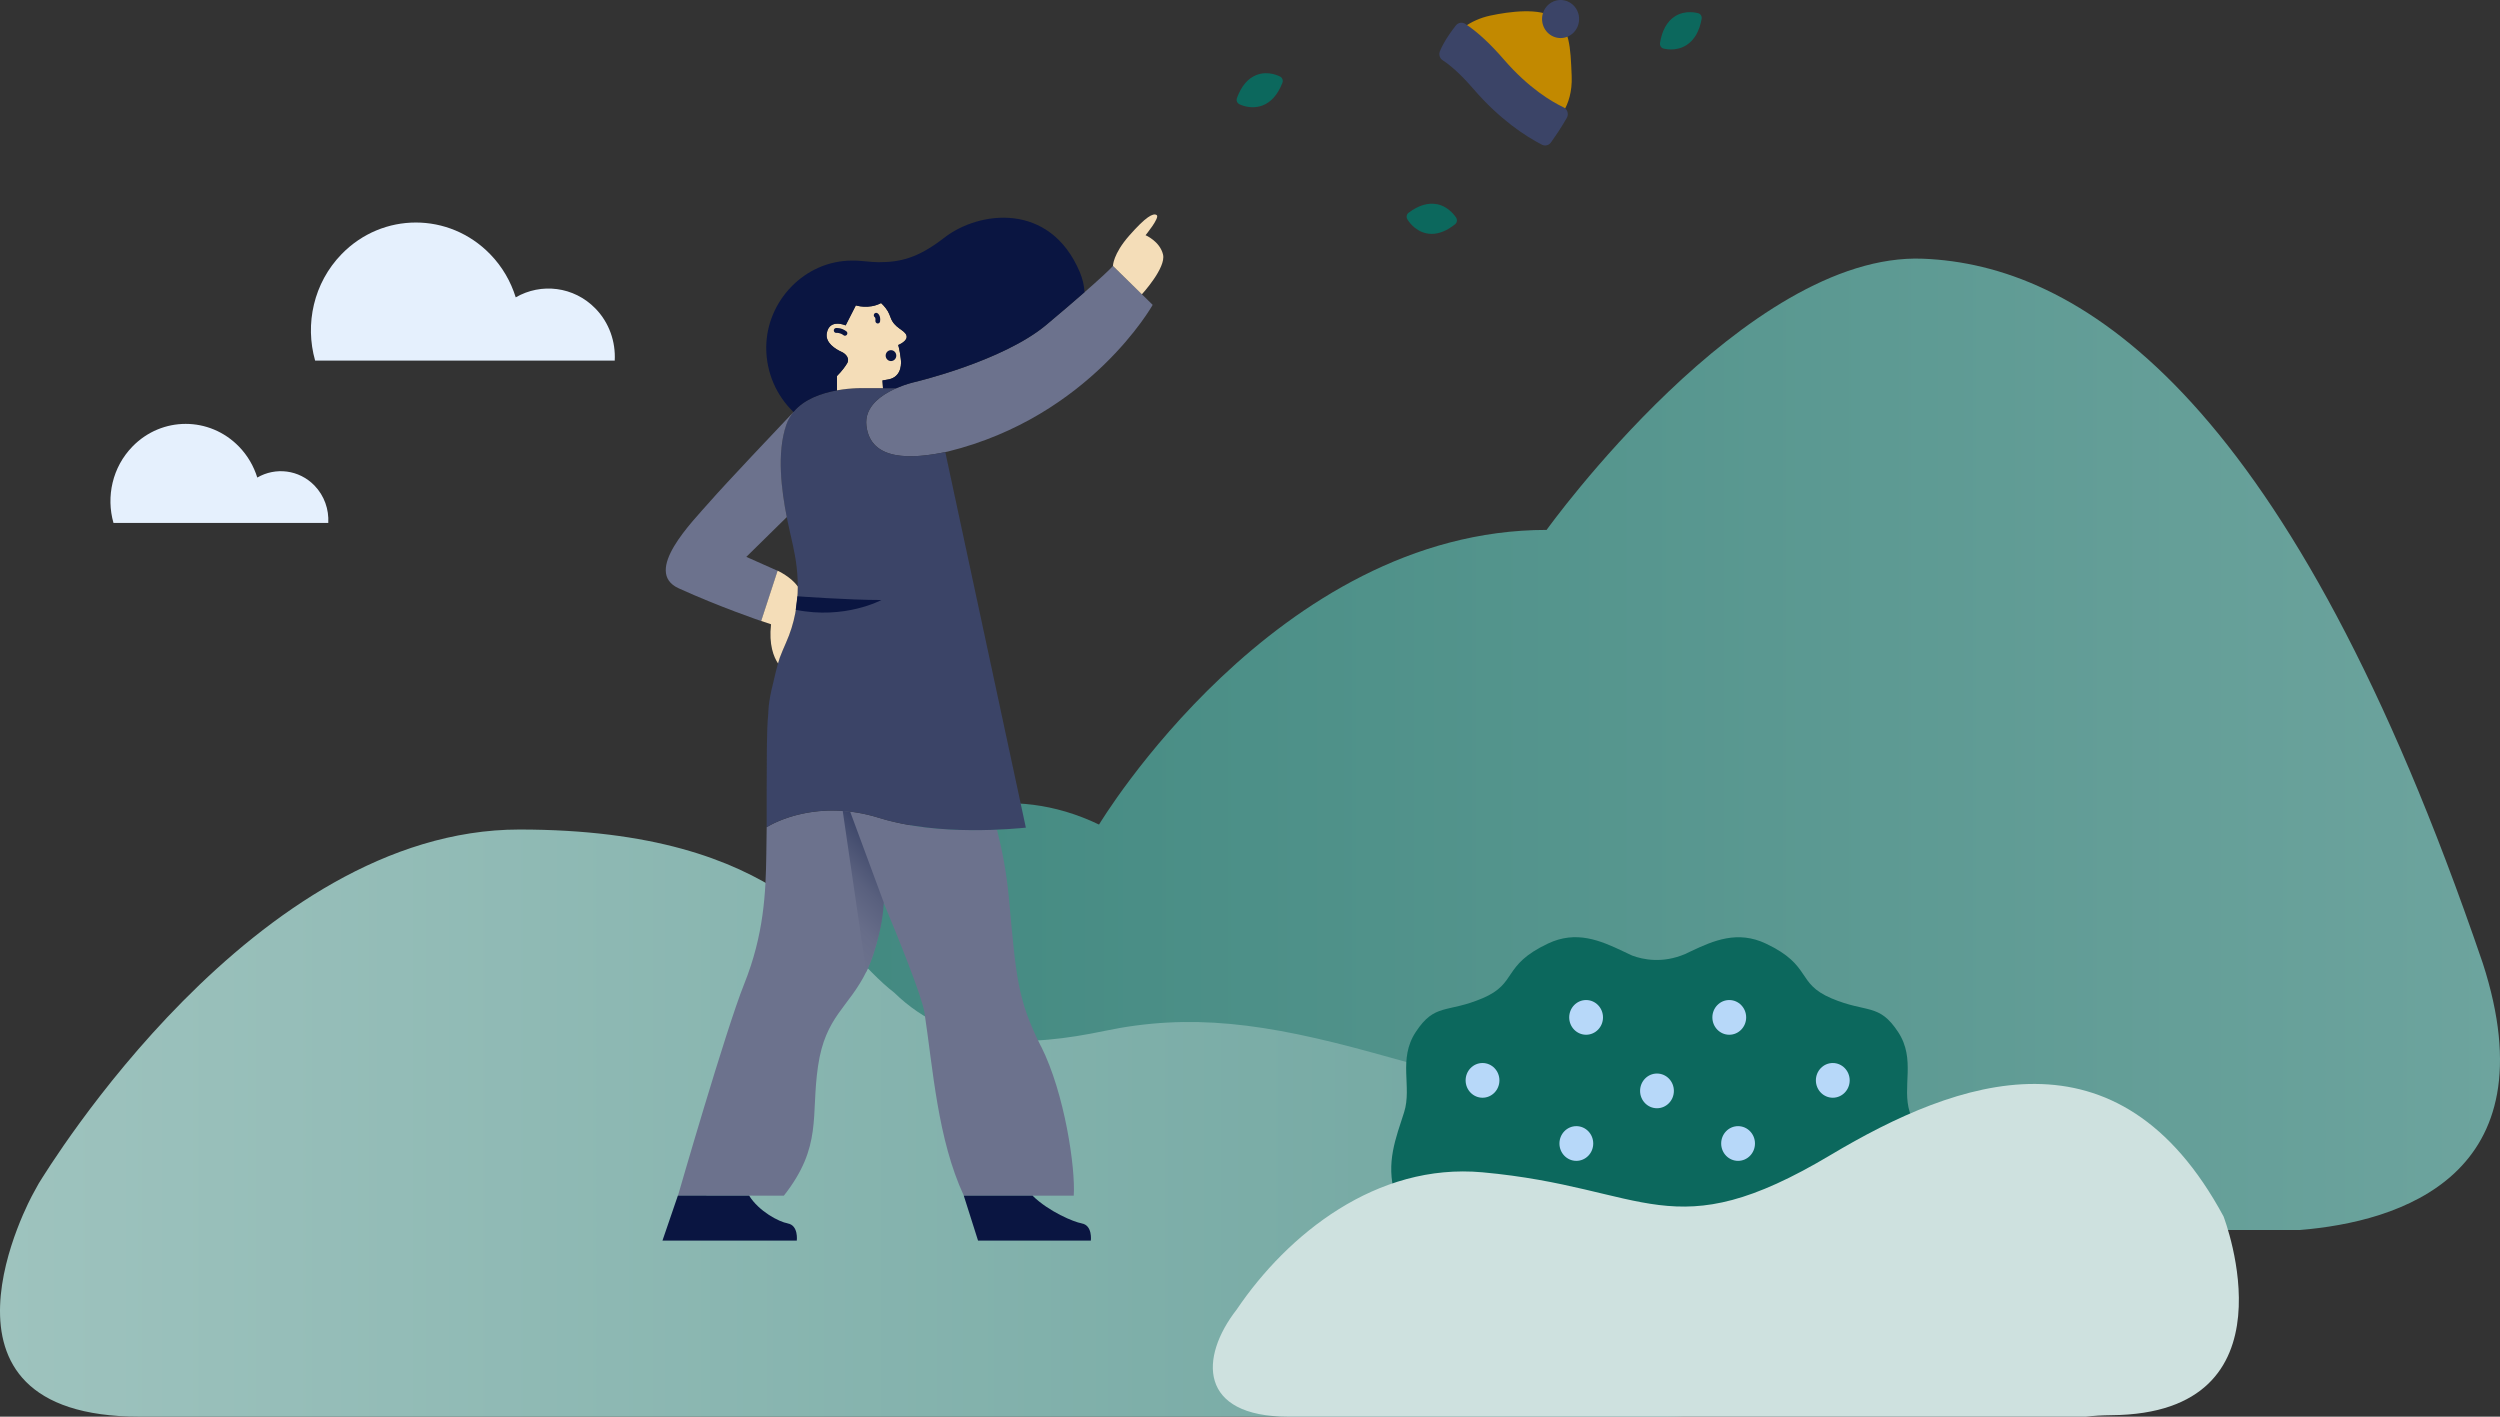 <svg width="450" height="255" viewBox="0 0 450 255" fill="none" xmlns="http://www.w3.org/2000/svg">
<rect x="0" y="0" width="450" height="255" fill="#333333" stroke="none"/>
<path d="M446.899 173.377C446.416 171.97 445.942 170.581 445.46 169.209C445.348 168.899 445.244 168.599 445.141 168.298C410.568 69.639 373.591 47.665 346.145 46.568C314.33 45.293 278.388 95.383 278.388 95.383C229.64 95.383 197.824 148.421 197.824 148.421C166.009 133.146 135.858 166.669 120.984 190.847C106.111 215.034 123.466 221.397 123.466 221.397H414.007C431.775 219.937 459.282 211.706 446.899 173.369V173.377Z" fill="url(#paint0_linear_9207_10924)"/>
<path d="M258.678 36.763C257.049 36.436 255.326 36.958 253.542 38.303C253.189 38.568 253.094 39.064 253.31 39.453C253.361 39.542 254.507 41.542 256.765 42.002C257.075 42.064 257.385 42.099 257.696 42.099C259.048 42.099 260.461 41.524 261.909 40.374C262.254 40.099 262.348 39.595 262.124 39.215C262.073 39.135 260.918 37.214 258.678 36.754V36.763Z" fill="#0C685D"/>
<path d="M230.438 13.789C230.352 13.745 228.353 12.656 226.191 13.488C224.631 14.081 223.442 15.488 222.649 17.647C222.494 18.072 222.675 18.541 223.063 18.745C223.123 18.78 224.14 19.302 225.493 19.302C226.035 19.302 226.639 19.214 227.259 18.984C228.81 18.391 230.016 17.01 230.835 14.904C230.999 14.488 230.835 14.01 230.447 13.798L230.438 13.789Z" fill="#0C685D"/>
<path d="M305.702 2.388C305.607 2.362 303.436 1.698 301.48 2.946C300.067 3.849 299.17 5.459 298.8 7.743C298.731 8.185 298.998 8.619 299.42 8.734C299.463 8.743 300.006 8.902 300.782 8.902C301.557 8.902 302.6 8.743 303.573 8.114C304.978 7.212 305.9 5.627 306.296 3.388C306.374 2.946 306.115 2.512 305.702 2.38V2.388Z" fill="#0C685D"/>
<path d="M260.574 7.948C260.574 7.948 263.159 7.948 268.287 13.665C274.31 20.373 279.877 21.957 279.877 21.957C279.877 21.957 283.143 19.453 282.902 13.674C282.678 8.213 282.531 5.16 279.765 3.187C277.197 1.364 271.768 2.054 268.218 2.815C264.573 3.603 261.987 5.762 260.574 7.948Z" fill="#C28900"/>
<path d="M282.142 20.132C282.03 19.778 281.78 19.486 281.453 19.327C279.359 18.336 275.179 15.893 270.741 10.76C268.268 7.893 265.916 5.716 263.753 4.3C263.201 3.937 262.469 4.061 262.055 4.583C261.297 5.539 259.918 7.415 259.186 9.221C258.936 9.822 259.151 10.513 259.694 10.858C260.797 11.566 262.641 13.026 265.2 15.991C269.957 21.504 274.542 24.495 277.549 26.044C277.73 26.142 277.928 26.186 278.126 26.186C278.523 26.186 278.919 26 279.169 25.646C279.66 24.956 280.936 23.141 282.03 21.212C282.211 20.885 282.254 20.504 282.142 20.141V20.132Z" fill="#3B4467"/>
<path d="M284.239 3.425C284.239 5.319 282.749 6.85 280.905 6.85C279.061 6.85 277.57 5.319 277.57 3.425C277.57 1.531 279.061 0 280.905 0C282.749 0 284.239 1.531 284.239 3.425Z" fill="#3B4467"/>
<path d="M308.858 222.928C291.193 201.086 261.377 193.431 247.245 189.528C227.683 184.13 214.258 182.333 198.781 185.572C185.295 188.395 171.593 189.024 160.951 178.669C150.421 170.616 141.243 149.314 93.486 149.314C45.729 149.314 8.597 210.432 6.969 213.025C6.607 213.68 6.245 214.334 5.891 214.989C5.891 214.989 -16.195 255 25.16 255H299.707C331.573 255 309.737 224.158 308.858 222.928Z" fill="url(#paint1_linear_9207_10924)"/>
<path d="M343.758 200.21C342.302 195.608 344.904 190.696 341.664 185.767C338.208 180.501 336.063 182.413 329.651 179.696C323.24 176.97 326.23 173.82 317.88 169.855C312.779 167.43 308.444 169.297 304.394 171.218C304.394 171.218 304.394 171.218 304.385 171.218C304.032 171.386 303.67 171.554 303.326 171.722C299.25 173.466 295.742 172.731 293.778 171.997C293.226 171.74 292.666 171.474 292.106 171.209C288.047 169.288 283.721 167.421 278.62 169.846C270.261 173.811 273.251 176.97 266.849 179.687C260.437 182.413 258.3 180.492 254.836 185.758C251.596 190.687 254.198 195.608 252.742 200.201C251.286 204.794 249.398 209.263 251.087 214.998C252.69 220.432 255.181 220.255 261.377 228.494C265.737 234.291 269.175 235.291 277.094 235.291H319.423C327.342 235.291 330.737 234.255 335.141 228.494C340.061 222.06 343.818 220.441 345.43 214.998C347.119 209.263 345.231 204.794 343.775 200.201L343.758 200.21Z" fill="#0C685D"/>
<path d="M285.499 186.255C287.178 186.255 288.54 184.856 288.54 183.131C288.54 181.405 287.178 180.007 285.499 180.007C283.819 180.007 282.457 181.405 282.457 183.131C282.457 184.856 283.819 186.255 285.499 186.255Z" fill="#B7D8F9"/>
<path d="M266.854 197.591C268.534 197.591 269.896 196.192 269.896 194.467C269.896 192.741 268.534 191.343 266.854 191.343C265.174 191.343 263.812 192.741 263.812 194.467C263.812 196.192 265.174 197.591 266.854 197.591Z" fill="#B7D8F9"/>
<path d="M311.268 186.255C312.948 186.255 314.31 184.856 314.31 183.131C314.31 181.405 312.948 180.007 311.268 180.007C309.588 180.007 308.227 181.405 308.227 183.131C308.227 184.856 309.588 186.255 311.268 186.255Z" fill="#B7D8F9"/>
<path d="M329.901 197.591C331.581 197.591 332.943 196.192 332.943 194.467C332.943 192.741 331.581 191.343 329.901 191.343C328.221 191.343 326.859 192.741 326.859 194.467C326.859 196.192 328.221 197.591 329.901 197.591Z" fill="#B7D8F9"/>
<path d="M295.215 196.36C295.215 198.086 296.576 199.484 298.256 199.484C299.937 199.484 301.298 198.086 301.298 196.36C301.298 194.635 299.937 193.236 298.256 193.236C296.576 193.236 295.215 194.635 295.215 196.36Z" fill="#B7D8F9"/>
<path d="M309.812 205.831C309.812 207.557 311.174 208.955 312.854 208.955C314.534 208.955 315.896 207.557 315.896 205.831C315.896 204.105 314.534 202.707 312.854 202.707C311.174 202.707 309.812 204.105 309.812 205.831Z" fill="#B7D8F9"/>
<path d="M280.699 205.831C280.699 207.557 282.061 208.955 283.741 208.955C285.421 208.955 286.782 207.557 286.782 205.831C286.782 204.105 285.421 202.707 283.741 202.707C282.061 202.707 280.699 204.105 280.699 205.831Z" fill="#B7D8F9"/>
<path d="M400.232 218.945C381.266 183.785 352.432 194.228 329.502 207.901C300.789 225.025 296.73 213.742 266.854 211.016C247.758 209.273 231.756 222.176 222.604 235.716C215.857 244.362 215.745 255 231.911 255H375.449C376.819 254.841 378.344 254.752 380.068 254.734C413.805 254.469 400.396 219.37 400.232 218.945Z" fill="#CEE1DF"/>
<path d="M110.65 64.913C110.831 61.542 109.685 58.108 107.178 55.533C103.291 51.541 97.397 50.878 92.83 53.524C91.942 50.674 90.417 47.992 88.211 45.736C80.835 38.16 68.874 38.16 61.497 45.736C56.439 50.931 54.853 58.329 56.723 64.913H110.65Z" fill="#E5F0FD"/>
<path d="M59.091 94.118C59.22 91.702 58.393 89.242 56.6 87.392C53.808 84.525 49.586 84.056 46.311 85.959C45.673 83.914 44.579 81.994 43.002 80.374C37.711 74.941 29.137 74.941 23.846 80.374C20.218 84.1 19.081 89.401 20.425 94.127H59.091V94.118Z" fill="#E5F0FD"/>
<path d="M187.371 188.334C183.071 179.794 182.916 175.785 181.581 161.448C181.176 157.067 180.391 152.987 179.452 149.341C174.032 149.571 165.475 149.474 158.236 147.217C147.163 143.757 139.287 148.12 138.149 148.81L138.003 148.899L137.934 153.89C137.839 160.642 137.52 168.227 133.944 177.147C130.635 185.387 122.035 215.211 122.035 215.211H132.962L141.097 215.22C148.085 206.326 145.914 200.901 147.249 191.883C148.576 182.865 152.782 181.387 155.987 174.811C157.969 170.731 158.736 165.899 159.012 162.377C161.692 168.811 165.966 179.387 166.406 182.272C167.939 192.352 168.758 205.025 173.489 215.22H193.274C193.61 210.299 191.646 196.785 187.389 188.334H187.371Z" fill="#6C728D"/>
<path d="M194.688 220.203C193.317 219.973 188.785 218.097 185.855 215.22H173.48L176.048 223.309H196.351C196.351 223.309 196.695 220.539 194.688 220.212V220.203Z" fill="#0A1541"/>
<path d="M141.768 220.202C140.243 219.945 136.606 218.051 134.848 215.219H132.909L122.017 215.21L119.242 223.308H143.422C143.422 223.308 143.767 220.538 141.759 220.211L141.768 220.202Z" fill="#0A1541"/>
<path d="M164.544 68.799C164.544 68.799 180.477 65.073 188.362 58.453C199.177 49.373 200.332 47.86 200.332 47.86L207.484 54.878C207.484 54.878 196.213 74.985 170.611 81.277C164.208 82.675 156.668 83.082 155.953 76.578C155.324 70.825 164.544 68.79 164.544 68.79V68.799Z" fill="#6C728D"/>
<path d="M209.345 45.806C208.768 43.426 206.2 42.337 206.2 42.337C206.2 42.337 208.837 39.125 208.199 38.709C207.561 38.293 206.234 39.036 203.279 42.39C200.323 45.744 200.332 47.868 200.332 47.868L205.536 52.975C205.579 52.931 209.922 48.187 209.345 45.815V45.806Z" fill="#F4DDB8"/>
<path d="M155.95 76.586C155.571 73.126 158.75 71.01 161.353 69.878H155.821C155.821 69.878 144.041 69.285 141.533 76.427C139.025 83.569 141.921 94.418 142.498 97.126C143.076 99.835 145.135 107.507 141.464 115.711C141.042 116.649 140.68 117.534 140.353 118.384C140.353 118.384 139.904 119.676 139.163 122.968C138.25 126.482 138.293 128.393 138.293 128.393C137.948 131.8 138.052 136.792 138 142.349V148.898C138 148.898 146.247 143.464 158.233 147.217C169.065 150.606 182.853 149.137 184.654 148.978L170.151 81.374C163.852 82.683 156.648 82.931 155.95 76.586Z" fill="#3B4467"/>
<path d="M151.654 63.417C151.654 63.417 153.076 64.161 152.516 65.329C152.145 65.957 151.577 66.754 150.655 67.674V70.258C153.472 69.754 155.825 69.869 155.825 69.869H158.936L158.841 68.48L159.625 68.347C162.081 68.037 162.228 65.913 162.176 64.984C162.159 64.833 162.15 64.683 162.133 64.55C161.952 62.975 161.676 62.099 161.676 62.099C161.676 62.099 163.503 61.391 163.158 60.364C162.814 59.338 160.969 59.09 160.289 57.107C160.142 56.674 159.978 56.32 159.806 56.019C159.324 55.196 158.591 54.55 158.591 54.55C156.359 55.727 154.05 54.966 154.05 54.966L152.214 58.568C152.214 58.568 149.293 57.276 148.819 59.966C148.517 61.674 150.293 62.816 151.654 63.426V63.417Z" fill="#F4DDB8"/>
<path d="M134.341 100.233L141.623 93.074C140.709 88.507 139.753 81.534 141.545 76.436C141.855 75.542 142.321 74.772 142.881 74.109C140.382 76.746 130.541 87.127 127.801 90.269C124.655 93.87 115.607 102.915 122.165 105.897C129.498 109.234 137.021 111.791 137.021 111.791L139.977 102.747L134.35 100.242L134.341 100.233Z" fill="#6C728D"/>
<path d="M139.967 102.729L137.012 111.774L138.787 112.367C138.373 116.057 139.269 118.252 140.045 119.42C140.252 118.694 140.364 118.376 140.364 118.376C140.691 117.526 141.053 116.641 141.475 115.703C143.086 112.101 143.595 108.614 143.603 105.588C142.44 103.862 139.967 102.72 139.967 102.72V102.729Z" fill="#F4DDB8"/>
<path d="M142.808 74.163C142.808 74.163 142.851 74.119 142.868 74.101C142.851 74.127 142.834 74.145 142.816 74.172C144.738 71.835 147.918 70.756 150.658 70.269V67.685C151.58 66.756 152.149 65.959 152.52 65.34C153.08 64.171 151.692 63.446 151.658 63.428C150.296 62.817 148.521 61.676 148.823 59.968C149.305 57.277 152.218 58.569 152.218 58.569L154.053 54.968C154.053 54.968 156.363 55.737 158.595 54.552C158.595 54.552 159.336 55.198 159.81 56.021C159.974 56.33 160.137 56.684 160.292 57.109C160.973 59.1 162.817 59.339 163.162 60.366C163.507 61.393 161.68 62.101 161.68 62.101C161.68 62.101 161.947 62.977 162.136 64.552C162.154 64.694 162.171 64.835 162.18 64.986C162.231 65.915 162.085 68.039 159.629 68.349L158.845 68.481L158.939 69.871H161.361C163.084 69.118 164.549 68.791 164.549 68.791C164.549 68.791 180.483 65.065 188.368 58.446C191.315 55.977 193.538 54.065 195.218 52.587C195.149 51.401 194.874 50.18 194.339 48.923C188.967 36.286 176.226 37.938 169.978 42.781C165.229 46.463 162.068 47.197 158.129 47.197C156.673 47.197 154.853 46.866 153.39 46.905C144.773 46.905 137.922 54.26 137.922 62.587C137.922 67.145 139.809 71.251 142.808 74.145V74.163Z" fill="#0A1541"/>
<path d="M158.003 58.224C158.003 58.224 157.959 58.224 157.942 58.224C157.71 58.189 157.546 57.967 157.572 57.728C157.632 57.259 157.486 57.118 157.486 57.118C157.279 56.994 157.227 56.737 157.339 56.525C157.46 56.312 157.735 56.251 157.942 56.374C158.003 56.41 158.563 56.773 158.416 57.852C158.39 58.074 158.201 58.233 157.985 58.233L158.003 58.224Z" fill="#0A1541"/>
<path d="M152.103 60.436C152.017 60.436 151.922 60.41 151.844 60.348C151.19 59.852 150.604 59.914 150.569 59.923C150.336 59.95 150.121 59.781 150.087 59.542C150.052 59.303 150.216 59.082 150.449 59.047C150.492 59.047 151.396 58.914 152.353 59.64C152.542 59.781 152.585 60.065 152.439 60.259C152.353 60.374 152.224 60.436 152.094 60.436H152.103Z" fill="#0A1541"/>
<path d="M161.331 64.012C161.331 64.56 160.9 64.994 160.374 64.994C159.849 64.994 159.418 64.552 159.418 64.012C159.418 63.472 159.849 63.029 160.374 63.029C160.9 63.029 161.331 63.472 161.331 64.012Z" fill="#0A1541"/>
<path d="M151.688 145.96L155.918 174.926C155.918 174.926 158.787 168.811 159.08 162.465L153.023 146.084C152.575 146.031 152.136 145.987 151.696 145.96H151.688Z" fill="url(#paint2_linear_9207_10924)"/>
<path d="M143.532 107.33C143.532 107.33 152.701 108.003 158.655 108.003C158.655 108.003 152.072 111.561 143.23 109.764" fill="#0A1541"/>
<defs>
<linearGradient id="paint0_linear_9207_10924" x1="114.952" y1="133.978" x2="449.992" y2="133.978" gradientUnits="userSpaceOnUse">
<stop stop-color="#3D867D"/>
<stop offset="1" stop-color="#6DA49E"/>
</linearGradient>
<linearGradient id="paint1_linear_9207_10924" x1="0.006" y1="202.157" x2="316.976" y2="202.157" gradientUnits="userSpaceOnUse">
<stop stop-color="#9EC3BE"/>
<stop offset="1" stop-color="#6DA49E"/>
</linearGradient>
<linearGradient id="paint2_linear_9207_10924" x1="160.399" y1="153.669" x2="147.465" y2="166.253" gradientUnits="userSpaceOnUse">
<stop stop-color="#3B4467"/>
<stop offset="0.08" stop-color="#414A6C"/>
<stop offset="0.42" stop-color="#59607E"/>
<stop offset="0.73" stop-color="#676D89"/>
<stop offset="1" stop-color="#6C728D"/>
</linearGradient>
</defs>
</svg>

